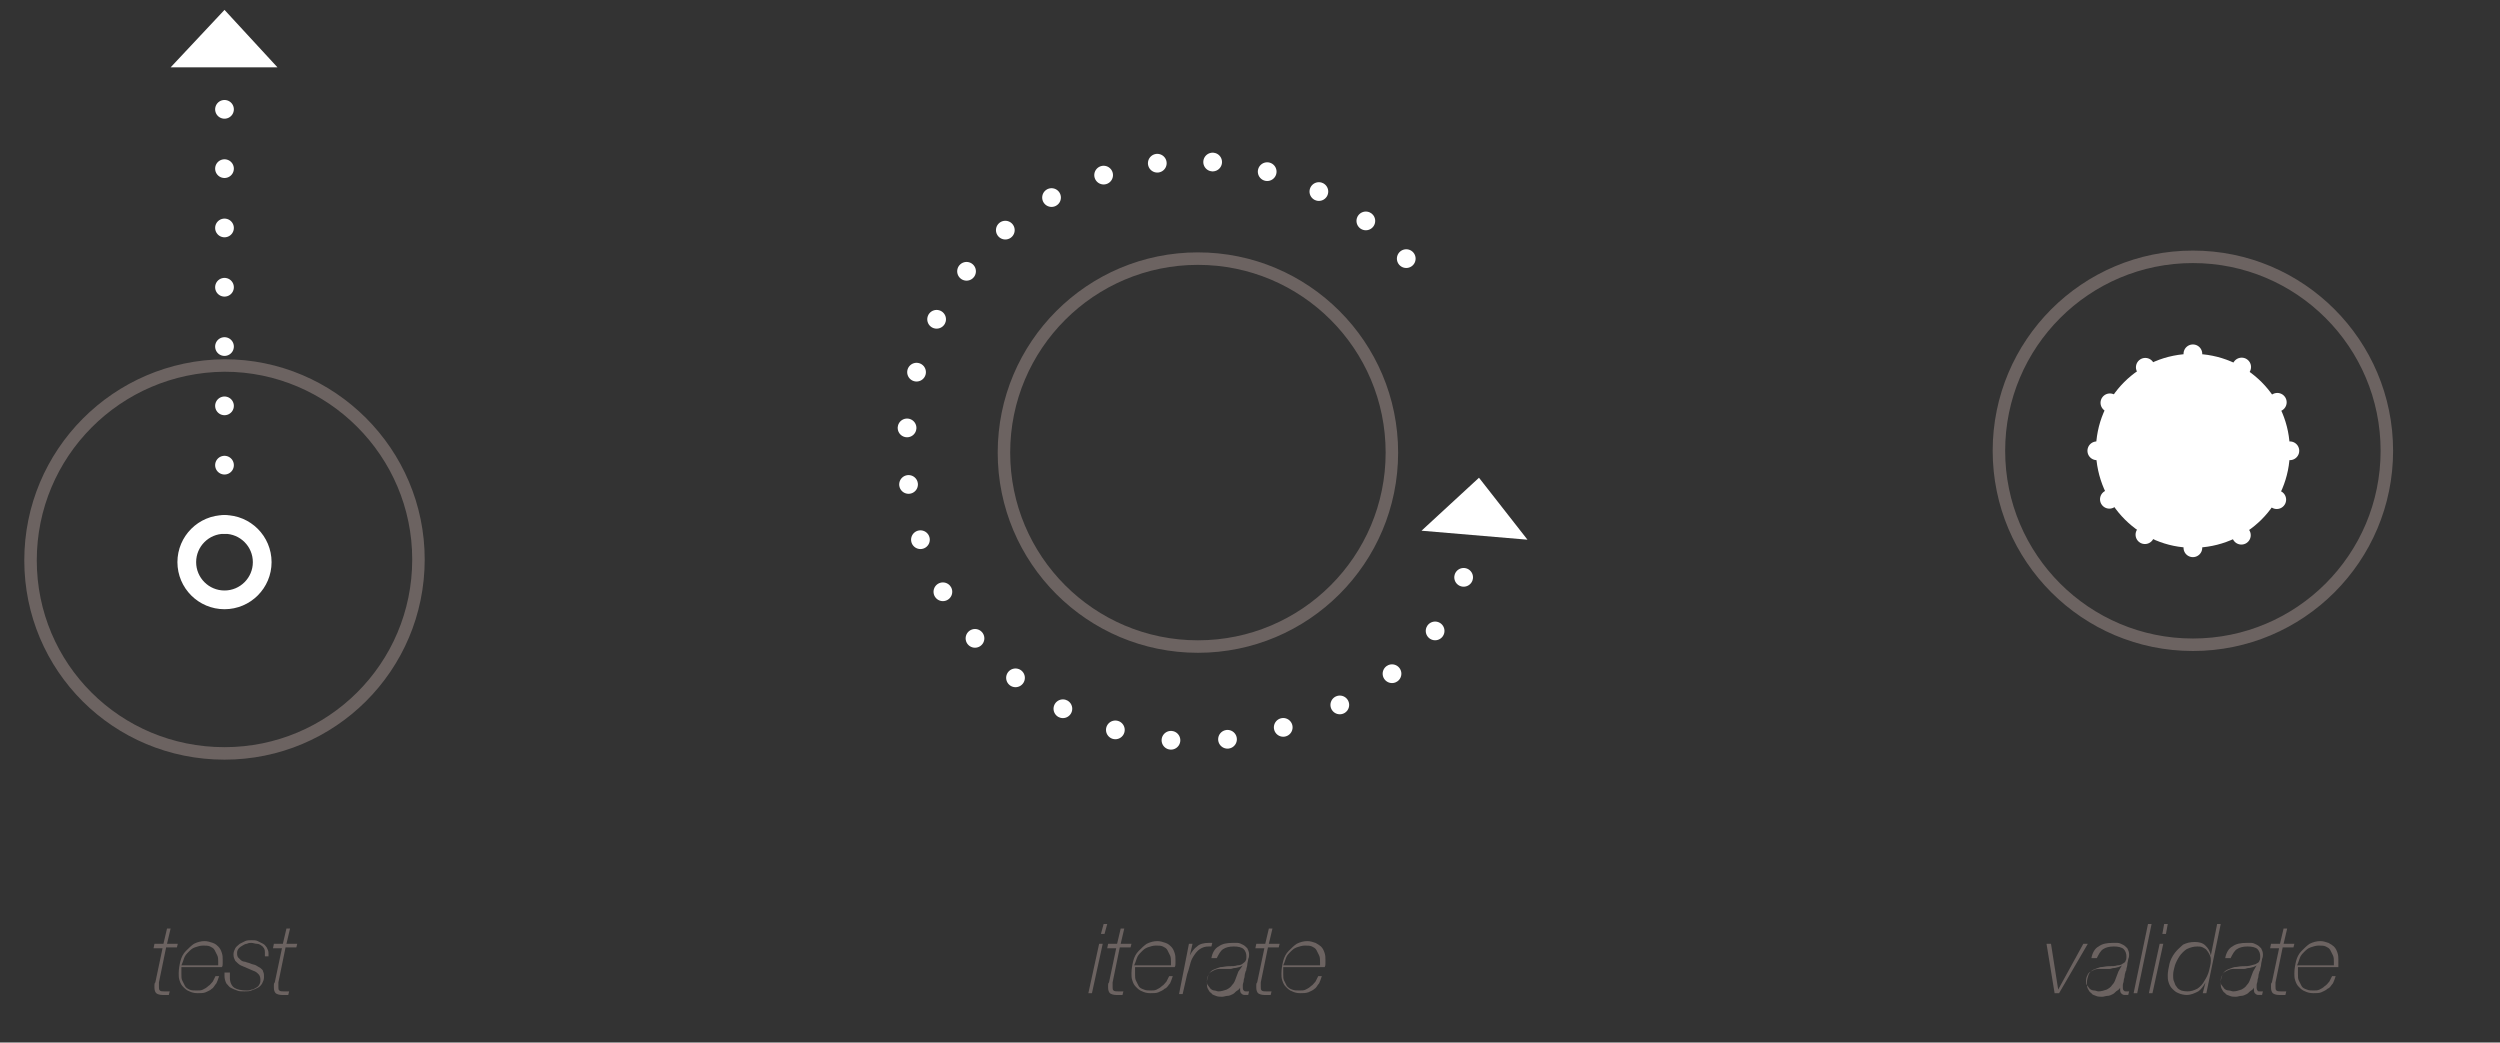 <?xml version="1.0" encoding="utf-8"?>
<!-- Generator: Adobe Illustrator 16.0.4, SVG Export Plug-In . SVG Version: 6.00 Build 0)  -->
<!DOCTYPE svg PUBLIC "-//W3C//DTD SVG 1.1//EN" "http://www.w3.org/Graphics/SVG/1.1/DTD/svg11.dtd">
<svg xmlns="http://www.w3.org/2000/svg" xmlns:xlink="http://www.w3.org/1999/xlink" version="1.1" id="Layer_1" x="0px" y="0px" width="278.4px" height="116.1px" viewBox="0 0 278.4 116.1" xml:space="preserve">
<rect x="0" y="0" width="278.4" height="116.1" fill="#333333" stroke="none"/>
<g>
	<g>
		<defs>
			<rect id="SVGID_1_" x="2.7" y="1.1" width="273" height="113.9"/>
		</defs>
		<clipPath id="SVGID_2_">
			<use xlink:href="#SVGID_1_"/>
		</clipPath>
		
			<ellipse clip-path="url(#SVGID_2_)" fill="none" stroke="#6C6361" stroke-width="1.39" cx="244.2" cy="50.2" rx="21.6" ry="21.6"/>
		<path clip-path="url(#SVGID_2_)" fill="#FFFFFF" d="M244.2,61c6,0,10.8-4.8,10.8-10.8c0-6-4.8-10.8-10.8-10.8s-10.8,4.8-10.8,10.8    C233.5,56.2,238.3,61,244.2,61"/>
		
			<path clip-path="url(#SVGID_2_)" fill="none" stroke="#FFFFFF" stroke-width="2.085" stroke-linecap="round" stroke-linejoin="round" stroke-dasharray="0,5.647" d="    M249.6,59.6c2.4-1.4,4.3-3.8,5-6.5"/>
		
			<path clip-path="url(#SVGID_2_)" fill="none" stroke="#FFFFFF" stroke-width="2.085" stroke-linecap="round" stroke-linejoin="round" stroke-dasharray="0,5.647" d="    M253.6,44.8c-1.4-2.4-3.8-4.3-6.6-5"/>
		
			<path clip-path="url(#SVGID_2_)" fill="none" stroke="#FFFFFF" stroke-width="2.085" stroke-linecap="round" stroke-linejoin="round" stroke-dasharray="0,5.647" d="    M238.9,40.9c-2.4,1.4-4.3,3.8-5,6.5"/>
		
			<path clip-path="url(#SVGID_2_)" fill="none" stroke="#FFFFFF" stroke-width="2.085" stroke-linecap="round" stroke-linejoin="round" stroke-dasharray="0,5.647" d="    M234.9,55.6c1.4,2.4,3.8,4.3,6.5,5"/>
		
			<path clip-path="url(#SVGID_2_)" fill="none" stroke="#FFFFFF" stroke-width="2.085" stroke-linecap="round" stroke-linejoin="round" d="    M244.2,61L244.2,61 M233.5,50.2L233.5,50.2 M244.2,39.4L244.2,39.4 M255,50.2L255,50.2"/>
		<path clip-path="url(#SVGID_2_)" fill="none" stroke="#6C6361" stroke-width="1.39" d="M25,83.9c11.9,0,21.6-9.6,21.6-21.6    c0-11.9-9.7-21.6-21.6-21.6C13,40.8,3.4,50.5,3.4,62.4C3.4,74.3,13,83.9,25,83.9z"/>
	</g>
	
		<line fill="none" stroke="#FFFFFF" stroke-width="2.085" stroke-linecap="round" stroke-linejoin="round" stroke-dasharray="0,6.604" x1="25" y1="51.8" x2="25" y2="8.9"/>
	<path fill="none" stroke="#FFFFFF" stroke-width="2.085" stroke-linecap="round" stroke-linejoin="round" d="M25,5.6L25,5.6    M25,58.4L25,58.4"/>
	<g>
		<defs>
			<rect id="SVGID_3_" x="2.7" y="1.1" width="273" height="113.9"/>
		</defs>
		<clipPath id="SVGID_4_">
			<use xlink:href="#SVGID_3_"/>
		</clipPath>
		<circle clip-path="url(#SVGID_4_)" fill="none" stroke="#FFFFFF" stroke-width="2.085" cx="25" cy="62.6" r="4.2"/>
		<polygon clip-path="url(#SVGID_4_)" fill="#FFFFFF" points="25,1.1 19,7.5 30.9,7.5   "/>
		
			<ellipse clip-path="url(#SVGID_4_)" fill="none" stroke="#6C6361" stroke-width="1.39" cx="133.4" cy="50.4" rx="21.6" ry="21.6"/>
		
			<path clip-path="url(#SVGID_4_)" fill="none" stroke="#FFFFFF" stroke-width="2.085" stroke-linecap="round" stroke-linejoin="round" stroke-dasharray="0,6.177" d="    M152.1,24.6c-7.3-5.6-16.9-8-26.3-5.9"/>
		
			<path clip-path="url(#SVGID_4_)" fill="none" stroke="#FFFFFF" stroke-width="2.085" stroke-linecap="round" stroke-linejoin="round" stroke-dasharray="0,6.308" d="    M117.1,22c-12.1,6.8-18.5,21.1-15.4,35"/>
		
			<path clip-path="url(#SVGID_4_)" fill="none" stroke="#FFFFFF" stroke-width="2.085" stroke-linecap="round" stroke-linejoin="round" stroke-dasharray="0,6.31" d="    M105,65.9c6.8,12.3,21,19,34.8,15.9"/>
		
			<path clip-path="url(#SVGID_4_)" fill="none" stroke="#FFFFFF" stroke-width="2.085" stroke-linecap="round" stroke-linejoin="round" stroke-dasharray="0,6.786" d="    M149.2,78.5c7.8-3.7,13-9.2,14.7-17.5"/>
		
			<path clip-path="url(#SVGID_4_)" fill="none" stroke="#FFFFFF" stroke-width="2.085" stroke-linecap="round" stroke-linejoin="round" d="    M164.4,57.7L164.4,57.7 M142.9,81L142.9,81 M102.5,60.1L102.5,60.1 M122.9,19.5L122.9,19.5 M156.6,28.8L156.6,28.8"/>
		<polygon clip-path="url(#SVGID_4_)" fill="#FFFFFF" points="164.7,53.2 158.3,59.1 170.1,60.1   "/>
		<g clip-path="url(#SVGID_4_)">
			<path fill="#6C6361" d="M17.2,105.1h1l0.4-1.7H19l-0.4,1.7h1.2l-0.1,0.4h-1.2l-0.8,3.9c0,0,0,0,0,0.1c0,0,0,0.1,0,0.1     c0,0.1,0,0.1,0,0.2c0,0.1,0,0.1,0,0.1c0,0.2,0,0.3,0.1,0.4c0.1,0.1,0.3,0.1,0.5,0.1c0.2,0,0.4,0,0.6,0l-0.1,0.4     c-0.1,0-0.2,0-0.3,0c-0.1,0-0.2,0-0.4,0c-0.3,0-0.6-0.1-0.7-0.2c-0.1-0.1-0.2-0.3-0.2-0.6c0-0.1,0-0.2,0-0.3c0-0.1,0-0.2,0.1-0.3     l0.8-3.8h-1L17.2,105.1z"/>
			<path fill="#6C6361" d="M20.2,107.9c0,0.1,0,0.2,0,0.3c0,0.1,0,0.2,0,0.3c0,0.3,0,0.5,0.1,0.7c0.1,0.2,0.2,0.4,0.3,0.6     c0.1,0.2,0.3,0.3,0.5,0.4c0.2,0.1,0.5,0.1,0.8,0.1c0.3,0,0.5,0,0.7-0.1c0.2-0.1,0.4-0.2,0.6-0.4c0.2-0.1,0.3-0.3,0.5-0.5     c0.1-0.2,0.2-0.4,0.3-0.6h0.4c-0.1,0.3-0.2,0.6-0.3,0.8c-0.2,0.2-0.3,0.5-0.5,0.6c-0.2,0.2-0.5,0.3-0.7,0.4s-0.6,0.1-0.9,0.1     c-0.4,0-0.7-0.1-0.9-0.2c-0.3-0.1-0.5-0.3-0.7-0.5c-0.2-0.2-0.3-0.4-0.4-0.7s-0.1-0.5-0.1-0.8c0-0.5,0.1-1,0.2-1.4     c0.1-0.4,0.3-0.8,0.6-1.1c0.3-0.3,0.6-0.6,0.9-0.8c0.4-0.2,0.8-0.3,1.2-0.3c0.3,0,0.6,0.1,0.9,0.2c0.3,0.1,0.5,0.3,0.6,0.4     c0.2,0.2,0.3,0.4,0.4,0.7c0.1,0.3,0.1,0.5,0.1,0.8c0,0.1,0,0.3,0,0.4c0,0.1,0,0.3-0.1,0.4H20.2z M24.3,107.5c0-0.1,0-0.2,0-0.2     c0-0.1,0-0.1,0-0.2c0-0.2,0-0.5-0.1-0.7c-0.1-0.2-0.2-0.4-0.3-0.6c-0.1-0.2-0.3-0.3-0.5-0.4c-0.2-0.1-0.5-0.1-0.8-0.1     c-0.3,0-0.6,0.1-0.9,0.2c-0.3,0.1-0.5,0.3-0.7,0.5c-0.2,0.2-0.4,0.4-0.5,0.7c-0.1,0.3-0.2,0.6-0.3,0.8H24.3z"/>
			<path fill="#6C6361" d="M25.6,108.7c0,0,0,0.1,0,0.1c0,0,0,0.1,0,0.1c0,0.5,0.2,0.9,0.5,1.1c0.3,0.2,0.8,0.3,1.4,0.3     c0.2,0,0.3,0,0.5-0.1c0.2,0,0.3-0.1,0.5-0.2c0.2-0.1,0.3-0.2,0.4-0.4c0.1-0.2,0.1-0.3,0.1-0.5c0-0.3-0.1-0.5-0.2-0.6     c-0.2-0.2-0.3-0.3-0.6-0.4c-0.2-0.1-0.5-0.2-0.7-0.3s-0.5-0.2-0.7-0.3c-0.2-0.1-0.4-0.3-0.6-0.5c-0.1-0.2-0.2-0.4-0.2-0.7     c0-0.3,0.1-0.5,0.2-0.7c0.1-0.2,0.3-0.3,0.5-0.5c0.2-0.1,0.4-0.2,0.6-0.3c0.2-0.1,0.5-0.1,0.7-0.1c0.3,0,0.5,0,0.7,0.1     c0.2,0.1,0.4,0.2,0.6,0.3c0.2,0.1,0.3,0.3,0.4,0.4c0.1,0.2,0.2,0.4,0.2,0.6c0,0.1,0,0.1,0,0.2c0,0.1,0,0.1,0,0.2h-0.4     c0-0.1,0-0.1,0-0.2c0-0.1,0-0.1,0-0.2c0-0.2,0-0.3-0.1-0.5c-0.1-0.1-0.2-0.3-0.3-0.3c-0.1-0.1-0.3-0.2-0.5-0.2     c-0.2,0-0.4-0.1-0.6-0.1c-0.2,0-0.3,0-0.5,0.1c-0.2,0-0.3,0.1-0.5,0.2c-0.2,0.1-0.3,0.2-0.4,0.3c-0.1,0.1-0.2,0.3-0.2,0.5     c0,0.2,0,0.3,0.1,0.5c0.1,0.1,0.2,0.2,0.3,0.3c0.1,0.1,0.3,0.2,0.5,0.2c0.2,0.1,0.4,0.1,0.6,0.2c0.2,0.1,0.4,0.1,0.6,0.2     c0.2,0.1,0.3,0.2,0.5,0.3c0.1,0.1,0.3,0.2,0.3,0.4c0.1,0.2,0.1,0.3,0.1,0.6c0,0.3-0.1,0.5-0.2,0.7c-0.1,0.2-0.3,0.4-0.5,0.5     c-0.2,0.1-0.4,0.2-0.7,0.3c-0.2,0.1-0.5,0.1-0.8,0.1c-0.3,0-0.6,0-0.8-0.1c-0.3-0.1-0.5-0.2-0.7-0.3c-0.2-0.1-0.3-0.3-0.5-0.5     c-0.1-0.2-0.2-0.5-0.2-0.8v-0.2c0,0,0-0.1,0-0.1s0-0.1,0-0.1H25.6z"/>
			<path fill="#6C6361" d="M30.5,105.1h1l0.4-1.7h0.4l-0.4,1.7h1.2l-0.1,0.4h-1.2l-0.8,3.9c0,0,0,0,0,0.1c0,0,0,0.1,0,0.1     c0,0.1,0,0.1,0,0.2c0,0.1,0,0.1,0,0.1c0,0.2,0,0.3,0.1,0.4c0.1,0.1,0.3,0.1,0.5,0.1c0.2,0,0.4,0,0.6,0l-0.1,0.4     c-0.1,0-0.2,0-0.3,0c-0.1,0-0.2,0-0.4,0c-0.3,0-0.6-0.1-0.7-0.2c-0.1-0.1-0.2-0.3-0.2-0.6c0-0.1,0-0.2,0-0.3c0-0.1,0-0.2,0.1-0.3     l0.8-3.8h-1L30.5,105.1z"/>
		</g>
		<g clip-path="url(#SVGID_4_)">
			<path fill="#6C6361" d="M122.4,105.1h0.4l-1.2,5.5h-0.4L122.4,105.1z M122.9,102.9h0.4L123,104h-0.4L122.9,102.9z"/>
			<path fill="#6C6361" d="M123.4,105.1h1l0.4-1.7h0.4l-0.4,1.7h1.2l-0.1,0.4h-1.2l-0.8,3.9c0,0,0,0,0,0.1c0,0,0,0.1,0,0.1     c0,0.1,0,0.1,0,0.2c0,0.1,0,0.1,0,0.1c0,0.2,0,0.3,0.1,0.4c0.1,0.1,0.3,0.1,0.5,0.1c0.2,0,0.4,0,0.6,0l-0.1,0.4     c-0.1,0-0.2,0-0.3,0c-0.1,0-0.2,0-0.4,0c-0.3,0-0.6-0.1-0.7-0.2c-0.1-0.1-0.2-0.3-0.2-0.6c0-0.1,0-0.2,0-0.3c0-0.1,0-0.2,0.1-0.3     l0.8-3.8h-1L123.4,105.1z"/>
			<path fill="#6C6361" d="M126.4,107.9c0,0.1,0,0.2,0,0.3c0,0.1,0,0.2,0,0.3c0,0.3,0,0.5,0.1,0.7c0.1,0.2,0.2,0.4,0.3,0.6     c0.1,0.2,0.3,0.3,0.6,0.4c0.2,0.1,0.5,0.1,0.7,0.1c0.3,0,0.5,0,0.7-0.1c0.2-0.1,0.4-0.2,0.6-0.4c0.2-0.1,0.3-0.3,0.5-0.5     c0.1-0.2,0.2-0.4,0.3-0.6h0.4c-0.1,0.3-0.2,0.6-0.3,0.8c-0.2,0.2-0.3,0.5-0.6,0.6c-0.2,0.2-0.5,0.3-0.7,0.4s-0.6,0.1-0.9,0.1     c-0.4,0-0.7-0.1-0.9-0.2c-0.3-0.1-0.5-0.3-0.7-0.5c-0.2-0.2-0.3-0.4-0.4-0.7c-0.1-0.3-0.1-0.5-0.1-0.8c0-0.5,0.1-1,0.2-1.4     c0.1-0.4,0.3-0.8,0.6-1.1c0.3-0.3,0.6-0.6,0.9-0.8c0.4-0.2,0.8-0.3,1.2-0.3c0.3,0,0.6,0.1,0.9,0.2c0.3,0.1,0.5,0.3,0.6,0.4     c0.2,0.2,0.3,0.4,0.4,0.7s0.1,0.5,0.1,0.8c0,0.1,0,0.3,0,0.4c0,0.1,0,0.3-0.1,0.4H126.4z M130.4,107.5c0-0.1,0-0.2,0-0.2     c0-0.1,0-0.1,0-0.2c0-0.2,0-0.5-0.1-0.7c-0.1-0.2-0.2-0.4-0.3-0.6c-0.1-0.2-0.3-0.3-0.5-0.4c-0.2-0.1-0.5-0.1-0.8-0.1     c-0.3,0-0.6,0.1-0.9,0.2c-0.3,0.1-0.5,0.3-0.7,0.5c-0.2,0.2-0.4,0.4-0.5,0.7c-0.1,0.3-0.2,0.6-0.3,0.8H130.4z"/>
			<path fill="#6C6361" d="M132.4,105.1h0.4l-0.3,1.3h0c0.2-0.4,0.5-0.8,0.8-1c0.3-0.3,0.8-0.4,1.3-0.4c0.1,0,0.1,0,0.2,0     c0.1,0,0.1,0,0.2,0l-0.1,0.4c-0.1,0-0.2,0-0.3,0c-0.4,0-0.7,0.1-1,0.3c-0.3,0.2-0.5,0.5-0.7,0.8c-0.2,0.3-0.3,0.6-0.4,1     c-0.1,0.4-0.2,0.7-0.3,1l-0.5,2.2h-0.4L132.4,105.1z"/>
			<path fill="#6C6361" d="M134.9,106.7c0.1-0.6,0.4-1.1,0.8-1.3c0.4-0.3,0.9-0.4,1.6-0.4c0.1,0,0.3,0,0.5,0c0.2,0,0.4,0.1,0.6,0.2     c0.2,0.1,0.3,0.2,0.5,0.4c0.1,0.2,0.2,0.4,0.2,0.7c0,0.1,0,0.3-0.1,0.5c0,0.2-0.1,0.4-0.1,0.6c0,0.2-0.1,0.4-0.1,0.5     c0,0.2-0.1,0.3-0.1,0.3c0,0.1-0.1,0.3-0.1,0.5c0,0.2-0.1,0.3-0.1,0.5c0,0.2-0.1,0.3-0.1,0.5c0,0.1,0,0.3,0,0.3     c0,0.1,0,0.2,0.1,0.3c0.1,0.1,0.1,0.1,0.2,0.1c0.1,0,0.1,0,0.2,0c0.1,0,0.1,0,0.2,0l-0.1,0.4c-0.1,0-0.2,0-0.2,0s-0.2,0-0.2,0     c-0.2,0-0.3-0.1-0.4-0.2c-0.1-0.1-0.1-0.3-0.1-0.4c0-0.1,0-0.1,0-0.2c0-0.1,0-0.2,0.1-0.2h0c-0.1,0.2-0.2,0.4-0.4,0.5     c-0.2,0.1-0.3,0.3-0.5,0.4c-0.2,0.1-0.4,0.2-0.6,0.2c-0.2,0-0.4,0.1-0.6,0.1c-0.2,0-0.5,0-0.7-0.1c-0.2-0.1-0.4-0.1-0.5-0.3     c-0.2-0.1-0.3-0.3-0.4-0.5c-0.1-0.2-0.1-0.4-0.1-0.7c0-0.3,0.1-0.6,0.2-0.9c0.1-0.2,0.3-0.4,0.5-0.5c0.2-0.1,0.5-0.2,0.8-0.3     c0.3,0,0.6-0.1,0.9-0.1c0.4,0,0.7,0,1-0.1c0.3,0,0.5-0.1,0.6-0.2s0.3-0.2,0.3-0.3c0.1-0.1,0.1-0.3,0.1-0.5c0-0.3-0.1-0.6-0.3-0.8     c-0.2-0.2-0.6-0.3-1.1-0.3c-0.5,0-0.9,0.1-1.2,0.3c-0.3,0.2-0.5,0.6-0.7,1H134.9z M138.4,107.5L138.4,107.5     c-0.1,0.1-0.2,0.1-0.4,0.2c-0.1,0-0.3,0.1-0.5,0.1c-0.2,0-0.3,0.1-0.5,0.1c-0.2,0-0.3,0-0.4,0c-0.3,0-0.5,0-0.8,0     c-0.3,0-0.5,0.1-0.7,0.2c-0.2,0.1-0.4,0.2-0.5,0.4c-0.1,0.2-0.2,0.4-0.2,0.7c0,0.2,0,0.4,0.1,0.5c0.1,0.1,0.2,0.3,0.3,0.4     c0.1,0.1,0.3,0.2,0.4,0.2c0.2,0,0.3,0.1,0.5,0.1c0.3,0,0.6-0.1,0.9-0.2c0.2-0.1,0.5-0.3,0.6-0.5c0.2-0.2,0.3-0.4,0.4-0.7     c0.1-0.3,0.2-0.5,0.3-0.8L138.4,107.5z"/>
			<path fill="#6C6361" d="M139.9,105.1h1l0.4-1.7h0.4l-0.4,1.7h1.2l-0.1,0.4h-1.2l-0.8,3.9c0,0,0,0,0,0.1c0,0,0,0.1,0,0.1     c0,0.1,0,0.1,0,0.2c0,0.1,0,0.1,0,0.1c0,0.2,0,0.3,0.1,0.4c0.1,0.1,0.3,0.1,0.5,0.1c0.2,0,0.4,0,0.6,0l-0.1,0.4     c-0.1,0-0.2,0-0.3,0c-0.1,0-0.2,0-0.4,0c-0.3,0-0.6-0.1-0.7-0.2c-0.1-0.1-0.2-0.3-0.2-0.6c0-0.1,0-0.2,0-0.3c0-0.1,0-0.2,0.1-0.3     l0.8-3.8h-1L139.9,105.1z"/>
			<path fill="#6C6361" d="M142.9,107.9c0,0.1,0,0.2,0,0.3c0,0.1,0,0.2,0,0.3c0,0.3,0,0.5,0.1,0.7c0.1,0.2,0.2,0.4,0.3,0.6     c0.2,0.2,0.3,0.3,0.6,0.4c0.2,0.1,0.5,0.1,0.8,0.1c0.3,0,0.5,0,0.7-0.1c0.2-0.1,0.4-0.2,0.6-0.4c0.2-0.1,0.3-0.3,0.5-0.5     c0.1-0.2,0.2-0.4,0.3-0.6h0.4c-0.1,0.3-0.2,0.6-0.3,0.8c-0.2,0.2-0.3,0.5-0.5,0.6c-0.2,0.2-0.5,0.3-0.7,0.4     c-0.3,0.1-0.6,0.1-0.9,0.1c-0.4,0-0.7-0.1-0.9-0.2c-0.3-0.1-0.5-0.3-0.7-0.5c-0.2-0.2-0.3-0.4-0.4-0.7c-0.1-0.3-0.1-0.5-0.1-0.8     c0-0.5,0.1-1,0.2-1.4c0.1-0.4,0.3-0.8,0.6-1.1s0.6-0.6,0.9-0.8c0.4-0.2,0.8-0.3,1.2-0.3c0.3,0,0.6,0.1,0.9,0.2     c0.2,0.1,0.5,0.3,0.6,0.4c0.2,0.2,0.3,0.4,0.4,0.7c0.1,0.3,0.1,0.5,0.1,0.8c0,0.1,0,0.3,0,0.4c0,0.1,0,0.3-0.1,0.4H142.9z      M147,107.5c0-0.1,0-0.2,0-0.2c0-0.1,0-0.1,0-0.2c0-0.2,0-0.5-0.1-0.7c-0.1-0.2-0.2-0.4-0.3-0.6c-0.1-0.2-0.3-0.3-0.5-0.4     c-0.2-0.1-0.5-0.1-0.8-0.1c-0.3,0-0.6,0.1-0.9,0.2c-0.3,0.1-0.5,0.3-0.7,0.5s-0.4,0.4-0.5,0.7c-0.1,0.3-0.2,0.6-0.3,0.8H147z"/>
		</g>
		<g clip-path="url(#SVGID_4_)">
			<path fill="#6C6361" d="M227.9,105.1h0.5l0.8,5.1h0l2.8-5.1h0.5l-3.2,5.5h-0.5L227.9,105.1z"/>
			<path fill="#6C6361" d="M232.9,106.7c0.1-0.6,0.4-1.1,0.8-1.3c0.4-0.3,0.9-0.4,1.6-0.4c0.1,0,0.3,0,0.5,0c0.2,0,0.4,0.1,0.6,0.2     c0.2,0.1,0.3,0.2,0.5,0.4c0.1,0.2,0.2,0.4,0.2,0.7c0,0.1,0,0.3-0.1,0.5c0,0.2-0.1,0.4-0.1,0.6c0,0.2-0.1,0.4-0.1,0.5     c0,0.2-0.1,0.3-0.1,0.3c0,0.1-0.1,0.3-0.1,0.5c0,0.2-0.1,0.3-0.1,0.5c0,0.2-0.1,0.3-0.1,0.5c0,0.1,0,0.3,0,0.3     c0,0.1,0,0.2,0.1,0.3c0.1,0.1,0.1,0.1,0.2,0.1c0.1,0,0.1,0,0.2,0c0.1,0,0.1,0,0.2,0l-0.1,0.4c-0.1,0-0.2,0-0.2,0     c-0.1,0-0.2,0-0.2,0c-0.2,0-0.3-0.1-0.4-0.2c-0.1-0.1-0.1-0.3-0.1-0.4c0-0.1,0-0.1,0-0.2c0-0.1,0-0.2,0.1-0.2h0     c-0.1,0.2-0.2,0.4-0.4,0.5c-0.2,0.1-0.3,0.3-0.5,0.4s-0.4,0.2-0.6,0.2c-0.2,0-0.4,0.1-0.6,0.1c-0.2,0-0.5,0-0.7-0.1     c-0.2-0.1-0.4-0.1-0.5-0.3c-0.2-0.1-0.3-0.3-0.4-0.5c-0.1-0.2-0.1-0.4-0.1-0.7c0-0.3,0.1-0.6,0.2-0.9c0.1-0.2,0.3-0.4,0.5-0.5     c0.2-0.1,0.5-0.2,0.8-0.3c0.3,0,0.6-0.1,0.9-0.1c0.4,0,0.7,0,1-0.1c0.3,0,0.5-0.1,0.6-0.2c0.2-0.1,0.3-0.2,0.3-0.3     c0.1-0.1,0.1-0.3,0.1-0.5c0-0.3-0.1-0.6-0.3-0.8c-0.2-0.2-0.6-0.3-1.1-0.3c-0.5,0-0.9,0.1-1.2,0.3c-0.3,0.2-0.5,0.6-0.7,1H232.9z      M236.3,107.5L236.3,107.5c-0.1,0.1-0.2,0.1-0.4,0.2c-0.1,0-0.3,0.1-0.5,0.1c-0.2,0-0.3,0.1-0.5,0.1c-0.2,0-0.3,0-0.4,0     c-0.3,0-0.5,0-0.8,0s-0.5,0.1-0.7,0.2c-0.2,0.1-0.4,0.2-0.5,0.4c-0.1,0.2-0.2,0.4-0.2,0.7c0,0.2,0,0.4,0.1,0.5     c0.1,0.1,0.2,0.3,0.3,0.4c0.1,0.1,0.3,0.2,0.5,0.2c0.2,0,0.3,0.1,0.5,0.1c0.3,0,0.6-0.1,0.9-0.2c0.2-0.1,0.5-0.3,0.6-0.5     c0.2-0.2,0.3-0.4,0.4-0.7c0.1-0.3,0.2-0.5,0.3-0.8L236.3,107.5z"/>
			<path fill="#6C6361" d="M239.2,102.9h0.4l-1.6,7.7h-0.4L239.2,102.9z"/>
			<path fill="#6C6361" d="M240.5,105.1h0.4l-1.2,5.5h-0.4L240.5,105.1z M241,102.9h0.4l-0.2,1.1h-0.4L241,102.9z"/>
			<path fill="#6C6361" d="M247.3,102.9l-1.6,7.7h-0.4l0.3-1.2l0,0c-0.2,0.4-0.5,0.8-0.8,1c-0.4,0.2-0.8,0.4-1.3,0.4     c-0.3,0-0.7-0.1-0.9-0.2c-0.3-0.1-0.5-0.3-0.7-0.5c-0.2-0.2-0.3-0.4-0.4-0.7c-0.1-0.3-0.1-0.5-0.1-0.8c0-0.4,0.1-0.8,0.2-1.3     c0.1-0.4,0.3-0.8,0.6-1.2s0.6-0.6,0.9-0.9c0.4-0.2,0.8-0.3,1.3-0.3c0.5,0,0.9,0.1,1.2,0.4c0.3,0.3,0.5,0.6,0.6,1.1h0l0.7-3.5     H247.3z M243.6,110.4c0.4,0,0.7-0.1,1.1-0.3c0.3-0.2,0.6-0.5,0.8-0.9c0.2-0.3,0.4-0.7,0.5-1.1c0.1-0.4,0.2-0.8,0.2-1.1     c0-0.2,0-0.4-0.1-0.6c-0.1-0.2-0.2-0.4-0.3-0.5c-0.1-0.2-0.3-0.3-0.5-0.4c-0.2-0.1-0.4-0.1-0.6-0.1c-0.4,0-0.8,0.1-1.2,0.3     c-0.3,0.2-0.6,0.5-0.8,0.8c-0.2,0.3-0.4,0.7-0.5,1c-0.1,0.4-0.2,0.7-0.2,1.1c0,0.2,0,0.5,0.1,0.7c0.1,0.2,0.1,0.4,0.3,0.6     c0.1,0.2,0.3,0.3,0.5,0.4C242.9,110.3,243.2,110.4,243.6,110.4z"/>
			<path fill="#6C6361" d="M247.8,106.7c0.1-0.6,0.4-1.1,0.8-1.3c0.4-0.3,0.9-0.4,1.6-0.4c0.1,0,0.3,0,0.5,0c0.2,0,0.4,0.1,0.6,0.2     c0.2,0.1,0.3,0.2,0.5,0.4c0.1,0.2,0.2,0.4,0.2,0.7c0,0.1,0,0.3-0.1,0.5c0,0.2-0.1,0.4-0.1,0.6c0,0.2-0.1,0.4-0.1,0.5     c0,0.2-0.1,0.3-0.1,0.3c0,0.1-0.1,0.3-0.1,0.5c0,0.2-0.1,0.3-0.1,0.5c0,0.2-0.1,0.3-0.1,0.5c0,0.1,0,0.3,0,0.3     c0,0.1,0,0.2,0.1,0.3c0,0.1,0.1,0.1,0.2,0.1c0.1,0,0.1,0,0.2,0c0.1,0,0.1,0,0.2,0l-0.1,0.4c-0.1,0-0.2,0-0.2,0     c-0.1,0-0.2,0-0.2,0c-0.2,0-0.3-0.1-0.4-0.2c-0.1-0.1-0.1-0.3-0.1-0.4c0-0.1,0-0.1,0-0.2c0-0.1,0-0.2,0.1-0.2h0     c-0.1,0.2-0.2,0.4-0.4,0.5c-0.2,0.1-0.3,0.3-0.5,0.4c-0.2,0.1-0.4,0.2-0.6,0.2c-0.2,0-0.4,0.1-0.6,0.1c-0.2,0-0.5,0-0.7-0.1     c-0.2-0.1-0.4-0.1-0.5-0.3c-0.2-0.1-0.3-0.3-0.4-0.5c-0.1-0.2-0.1-0.4-0.1-0.7c0-0.3,0.1-0.6,0.2-0.9c0.1-0.2,0.3-0.4,0.5-0.5     c0.2-0.1,0.5-0.2,0.8-0.3c0.3,0,0.6-0.1,0.9-0.1c0.4,0,0.7,0,1-0.1s0.5-0.1,0.6-0.2c0.2-0.1,0.3-0.2,0.3-0.3     c0.1-0.1,0.1-0.3,0.1-0.5c0-0.3-0.1-0.6-0.3-0.8c-0.2-0.2-0.6-0.3-1.1-0.3c-0.5,0-0.9,0.1-1.2,0.3c-0.3,0.2-0.5,0.6-0.7,1H247.8z      M251.3,107.5L251.3,107.5c-0.1,0.1-0.2,0.1-0.4,0.2c-0.1,0-0.3,0.1-0.5,0.1c-0.2,0-0.3,0.1-0.5,0.1c-0.2,0-0.3,0-0.4,0     c-0.3,0-0.5,0-0.8,0s-0.5,0.1-0.7,0.2c-0.2,0.1-0.4,0.2-0.5,0.4c-0.1,0.2-0.2,0.4-0.2,0.7c0,0.2,0,0.4,0.1,0.5     c0.1,0.1,0.2,0.3,0.3,0.4c0.1,0.1,0.3,0.2,0.5,0.2c0.2,0,0.3,0.1,0.5,0.1c0.3,0,0.6-0.1,0.9-0.2c0.2-0.1,0.5-0.3,0.6-0.5     c0.2-0.2,0.3-0.4,0.4-0.7c0.1-0.3,0.2-0.5,0.3-0.8L251.3,107.5z"/>
			<path fill="#6C6361" d="M252.9,105.1h1l0.4-1.7h0.4l-0.4,1.7h1.2l-0.1,0.4h-1.2l-0.8,3.9c0,0,0,0,0,0.1c0,0,0,0.1,0,0.1     c0,0.1,0,0.1,0,0.2s0,0.1,0,0.1c0,0.2,0,0.3,0.1,0.4c0.1,0.1,0.3,0.1,0.5,0.1c0.2,0,0.4,0,0.6,0l-0.1,0.4c-0.1,0-0.2,0-0.3,0     c-0.1,0-0.2,0-0.4,0c-0.3,0-0.6-0.1-0.7-0.2c-0.1-0.1-0.2-0.3-0.2-0.6c0-0.1,0-0.2,0-0.3c0-0.1,0-0.2,0.1-0.3l0.8-3.8h-1     L252.9,105.1z"/>
			<path fill="#6C6361" d="M255.9,107.9c0,0.1,0,0.2,0,0.3c0,0.1,0,0.2,0,0.3c0,0.3,0,0.5,0.1,0.7c0.1,0.2,0.2,0.4,0.3,0.6     c0.1,0.2,0.3,0.3,0.6,0.4c0.2,0.1,0.5,0.1,0.7,0.1c0.3,0,0.5,0,0.7-0.1c0.2-0.1,0.4-0.2,0.6-0.4c0.2-0.1,0.3-0.3,0.5-0.5     c0.1-0.2,0.2-0.4,0.3-0.6h0.4c-0.1,0.3-0.2,0.6-0.3,0.8c-0.2,0.2-0.3,0.5-0.6,0.6c-0.2,0.2-0.5,0.3-0.7,0.4s-0.6,0.1-0.9,0.1     c-0.4,0-0.7-0.1-0.9-0.2c-0.3-0.1-0.5-0.3-0.7-0.5c-0.2-0.2-0.3-0.4-0.4-0.7c-0.1-0.3-0.1-0.5-0.1-0.8c0-0.5,0.1-1,0.2-1.4     c0.1-0.4,0.3-0.8,0.6-1.1c0.3-0.3,0.6-0.6,0.9-0.8c0.4-0.2,0.8-0.3,1.2-0.3c0.3,0,0.6,0.1,0.9,0.2c0.2,0.1,0.5,0.3,0.6,0.4     c0.2,0.2,0.3,0.4,0.4,0.7s0.1,0.5,0.1,0.8c0,0.1,0,0.3,0,0.4c0,0.1,0,0.3,0,0.4H255.9z M259.9,107.5c0-0.1,0-0.2,0-0.2     c0-0.1,0-0.1,0-0.2c0-0.2,0-0.5-0.1-0.7c-0.1-0.2-0.2-0.4-0.3-0.6c-0.1-0.2-0.3-0.3-0.5-0.4c-0.2-0.1-0.5-0.1-0.8-0.1     c-0.3,0-0.6,0.1-0.9,0.2c-0.3,0.1-0.5,0.3-0.7,0.5s-0.4,0.4-0.5,0.7c-0.1,0.3-0.2,0.6-0.3,0.8H259.9z"/>
		</g>
	</g>
</g>
</svg>
